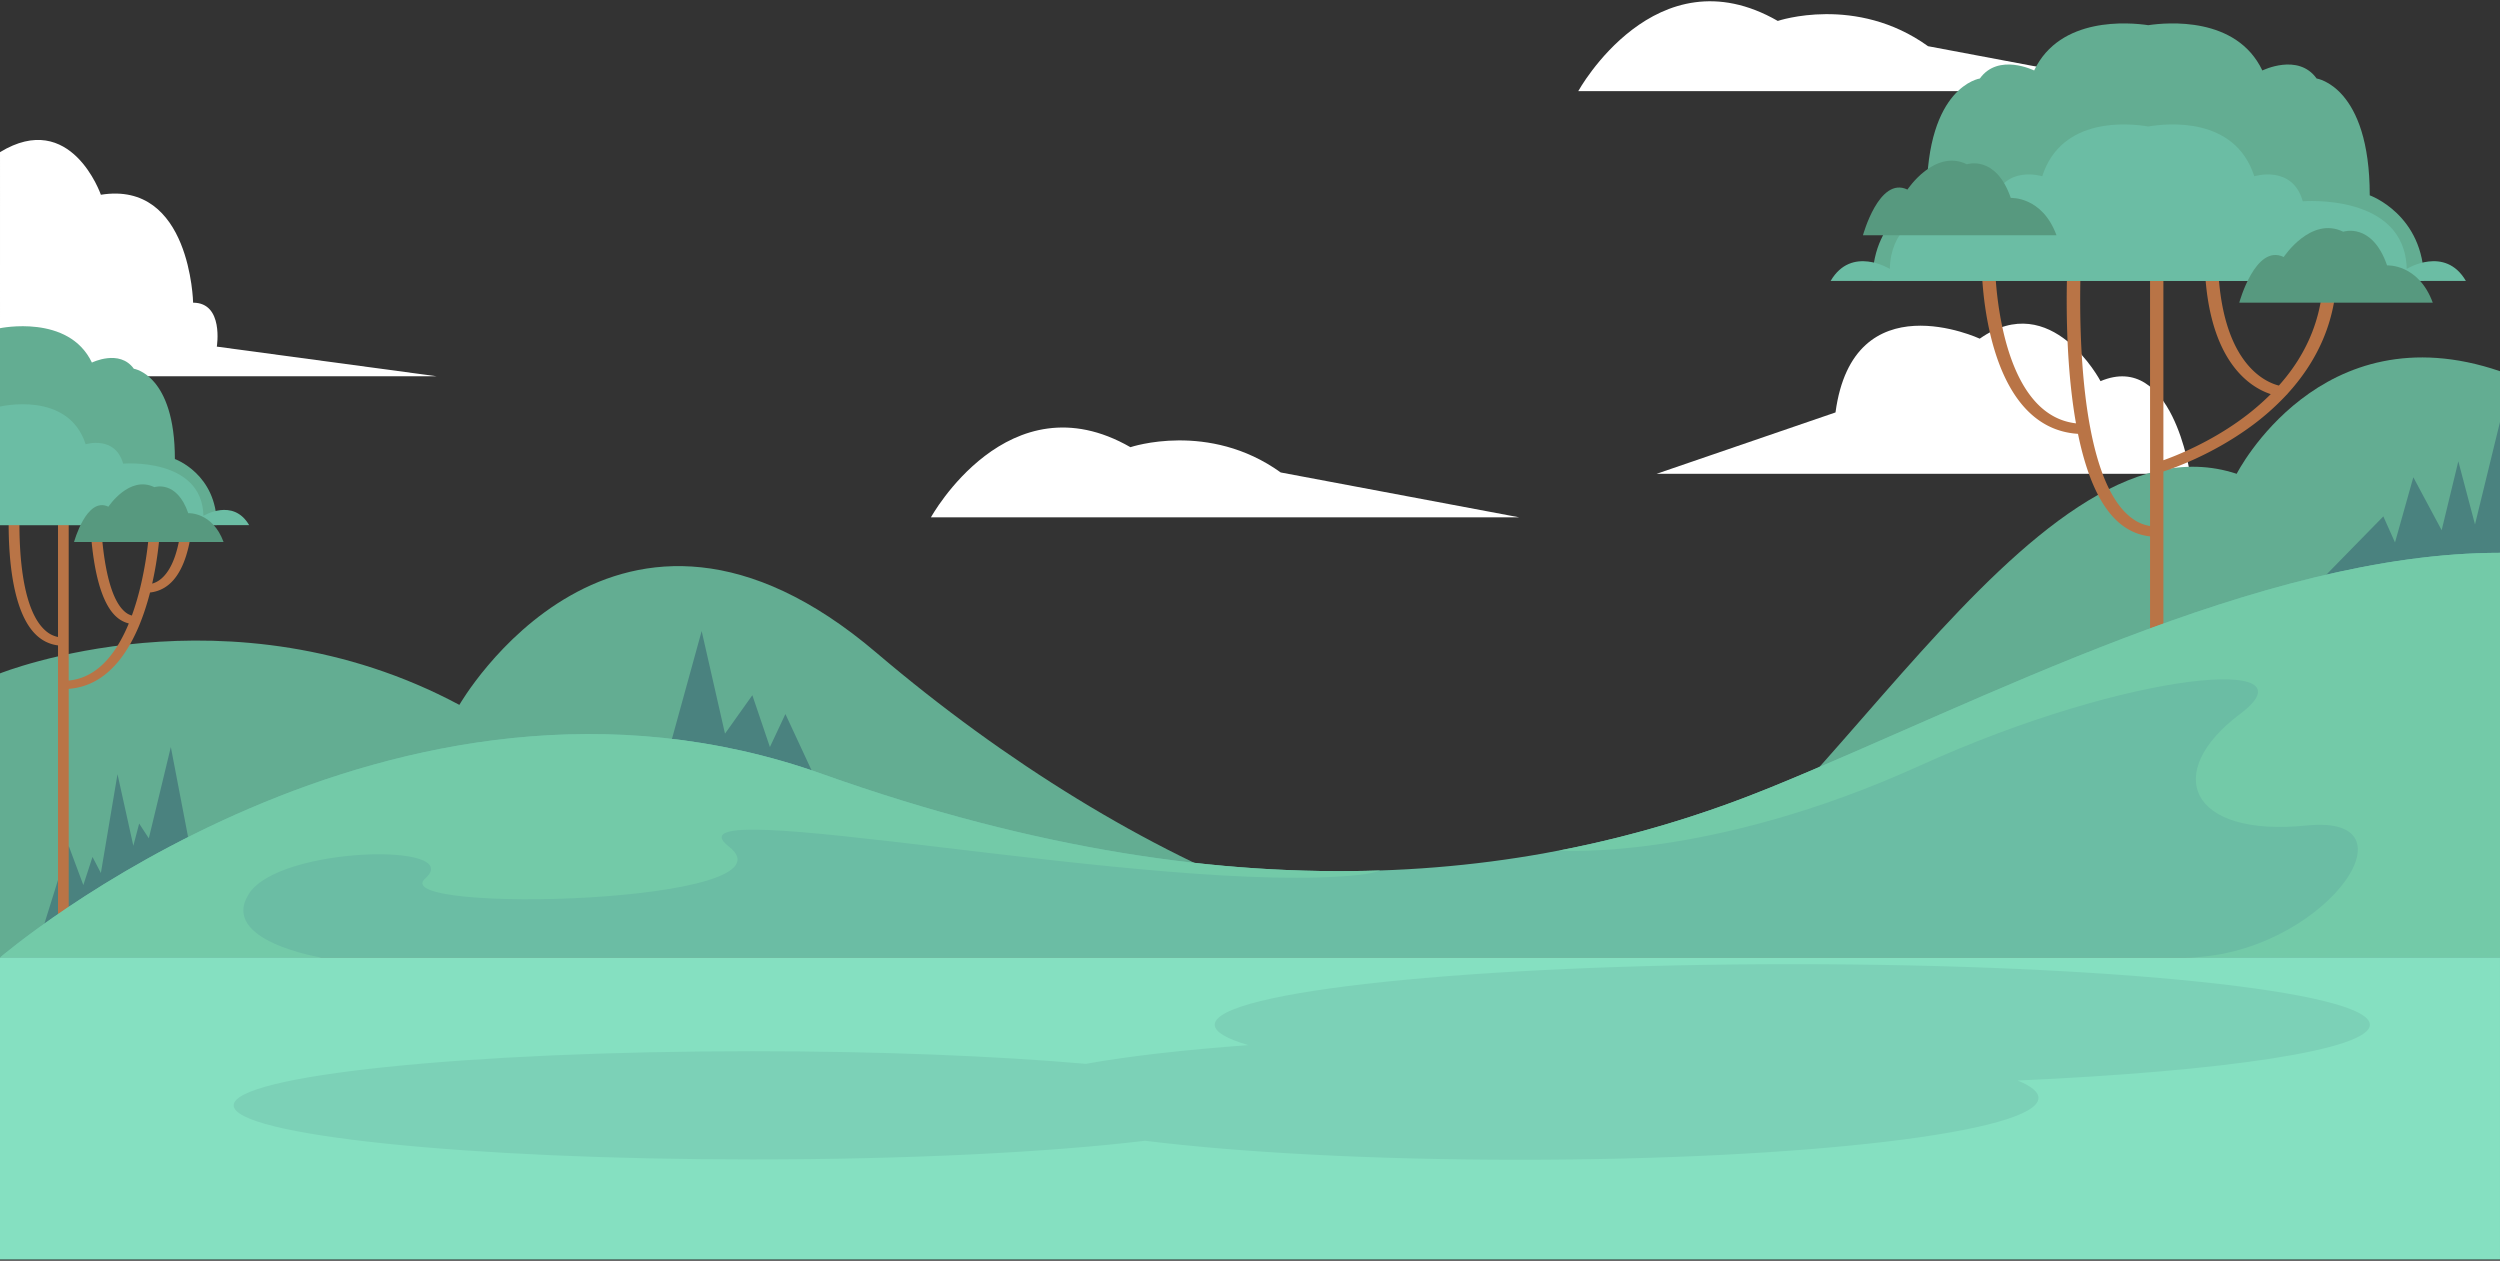 <svg xmlns="http://www.w3.org/2000/svg" viewBox="0 0 5774.95 2912.31"><rect x="0" y="0" width="5774.95" height="2912.31" fill="#333333" stroke="none"/><defs><style>.cls-1{fill:#fff;}.cls-2{fill:#63ad92;}.cls-3{fill:#4a827f;}.cls-4{fill:#b97446;}.cls-5{fill:#6bbda4;}.cls-6{fill:#57997f;}.cls-7{fill:#73caa8;}.cls-8{fill:#85e0c1;}.cls-9{fill:#7cd1b7;}</style></defs><g id="OBJECTS"><path class="cls-1" d="M3826.81,1094.44H5058.89s-40.92-284-206.71-214c0,0-113-214.8-279-98.13,0,0-292-135.65-333.21,170.39Z"/><path class="cls-1" d="M5004.93,210.48H3645.75s178.53-324.27,460.86-162.13c0,0,181-61.22,347.15,58.37Z"/><path class="cls-1" d="M3509.6,1195.05H2150.42S2329,870.78,2611.28,1033c0,0,181-61.22,347.15,58.36Z"/><path class="cls-1" d="M0,869.16H1008.67L500.84,800.69S517.47,699.2,446.1,699.2c0,0-5.71-282.71-213.08-249.32,0,0-68.76-198.55-233-98.4Z"/><path class="cls-2" d="M0,1555.54s528.37-211.89,1061.13,72.7c0,0,361.82-632.48,963.18-120.57s1306.45,795.31,1729.36,644,927.88-1217.15,1413-1057.19c0,0,192.5-378.93,608.29-237V2211.85H0Z"/><polygon class="cls-3" points="102.02 2135.25 158.69 1953.76 192.5 2044.51 213.66 1979.55 233.03 2016.62 271.42 1788.25 308 1953.76 321.46 1902.43 343.75 1936.54 394.62 1725.65 435.05 1936.54 102.02 2135.25"/><polygon class="cls-3" points="5774.94 974.67 5717.19 1211.5 5678.69 1065.58 5640.19 1224.74 5574.73 1102.48 5532.39 1253.09 5505.44 1192.83 5366.84 1334.47 5774.94 1334.47 5774.94 974.67"/><polygon class="cls-3" points="1552.21 1706.77 1620.83 1457.69 1674.72 1694.76 1737.91 1605.89 1778.47 1725.65 1814.29 1649.39 1880.13 1791.07 1552.21 1791.07 1552.21 1706.77"/><path class="cls-2" d="M0,758.15s158.7-33.34,212.29,79.39c0,0,63.9-31.76,96.87,14.29,0,0,94.81,13.71,94.81,208.51,0,0,96.88,34.42,96.88,152.71H0Z"/><path class="cls-4" d="M445.83,1149.38c-.24-5.26-6-9.38-12.8-9.18s-12.16,4.6-11.92,9.86c.07,1.43,5.88,143.3-50.16,188a54.26,54.26,0,0,1-19.44,10.1c13.83-61.06,17.09-111,17.4-116.43.31-5.25-5-9.71-11.79-9.94s-12.6,3.82-12.92,9.08c-.1,1.84-6.51,100.24-39.6,191a39.56,39.56,0,0,1-15.05-7.81c-59.57-48-61.11-257.29-56.67-333.89.31-5.26-5-9.71-11.8-9.94s-12.6,3.84-12.91,9.09c-.67,11.58-15.54,284.23,63.51,347.91a65.72,65.72,0,0,0,25.84,12.91c-27.6,66.93-71,125.53-138.83,131.92V1153.51c0-5.26-5.53-9.53-12.36-9.53s-12.34,4.27-12.34,9.53v317.92a60.51,60.51,0,0,1-27.09-13.1c-80.33-66.11-59.72-317.67-59.5-320.2.45-5.25-4.71-9.79-11.52-10.14s-12.71,3.63-13.16,8.88c-.92,10.68-21.49,262.37,66.12,334.47A87.27,87.27,0,0,0,134,1490.86v641.19c0,5.26,5.54,9.52,12.37,9.52s12.36-4.26,12.36-9.52V1591.23c109.56-8.17,162.57-124.34,187.87-222.56a81,81,0,0,0,42.19-17.37C452.05,1300.78,446.11,1155.54,445.83,1149.38Z"/><path class="cls-5" d="M0,939.16s157.67-37.73,197.87,87.12c0,0,68-21.18,86.56,44.69,0,0,182.41-15.11,185.5,120.65,0,0,68.47-42.23,105.6,21.43H0Z"/><path class="cls-6" d="M171.06,1252s28.86-105.87,79.35-81.52c0,0,48.44-73.35,106.15-45.14,0,0,51.53-17.57,78.32,60.1,0,0,55.92-3.3,81.55,66.56Z"/><path class="cls-4" d="M5284.66,909c62-68.08,113.12-161.09,113.12-282.87,0-6.55-6.89-11.86-15.39-11.86s-15.4,5.31-15.4,11.86c0,99.63-34.63,188.17-102.83,264.5-31-7.64-141-52.74-141-307.37,0-6.56-6.9-11.87-15.4-11.87s-15.4,5.31-15.4,11.87c0,248.2,104.55,311.29,153.05,327.2a575.57,575.57,0,0,1-72.82,61.44c-70.18,50.15-141.14,79.08-175.2,91.3V563.75c0-6.56-6.9-11.87-15.4-11.87s-15.4,5.31-15.4,11.87v651.32c-16.62-2.64-31.85-9.66-46.22-21.33-46.52-37.8-74.72-115.35-91.57-203.47a9,9,0,0,0-.46-2.39c-35.23-186.89-19.85-420-19.62-423.5.46-6.54-6.06-12.13-14.56-12.48s-15.75,4.67-16.2,11.21c-1,13.82-15.21,230.55,17.52,414.81-183-21-186.92-361.36-186.94-364.91,0-6.53-6.92-11.82-15.4-11.82h-.06c-8.5,0-15.37,5.36-15.34,11.91.08,15.59,4.34,375,222.37,389.08,18.21,89,48.44,167.68,97.9,207.88,20.38,16.56,43.42,26.22,68.58,29V1636c0,6.55,6.9,11.86,15.4,11.86s15.4-5.31,15.4-11.86V1089.21c28.21-9.26,111.26-39.51,195.25-99.3a581.15,581.15,0,0,0,89.2-77.82A12.25,12.25,0,0,0,5284.66,909Z"/><path class="cls-2" d="M5474.07,451.2c0-252.12-122.71-269.87-122.71-269.87-42.68-59.6-125.37-18.5-125.37-18.5C5166.3,37.28,5006,51.71,4962.41,58.18c-43.61-6.47-203.9-20.9-263.59,104.65,0,0-82.69-41.1-125.38,18.5,0,0-122.71,17.75-122.71,269.87,0,0-125.38,44.55-125.38,197.66h1274.1C5599.45,495.75,5474.07,451.2,5474.07,451.2Z"/><path class="cls-5" d="M5559.45,621.11C5555.45,445.4,5319.36,465,5319.36,465c-24-85.26-112-57.84-112-57.84-44.72-138.92-201.7-122.33-244.91-114.94-43.21-7.39-200.19-24-244.92,114.94,0,0-88-27.42-112,57.84,0,0-236.08-19.56-240.08,156.15,0,0-88.63-54.65-136.69,27.75H5696.12C5648.06,566.46,5559.45,621.11,5559.45,621.11Z"/><path class="cls-6" d="M5172.64,699.21s37.35-137,102.7-105.51c0,0,62.69-95,137.39-58.43,0,0,66.69-22.75,101.37,77.79,0,0,72.37-4.28,105.55,86.15Z"/><path class="cls-6" d="M4303.43,543.41s37.35-137,102.71-105.51c0,0,62.68-94.95,137.37-58.43,0,0,66.71-22.75,101.38,77.79,0,0,72.37-4.28,105.54,86.15Z"/><path class="cls-5" d="M0,2211.85S905.85,1434,1899.84,1788,3601,2017.83,4087.36,1820,5220.53,1277,5774.93,1277v934.85Z"/><path class="cls-7" d="M575.52,2063.84c71.26-109.5,500.88-117.87,406.71-34.6s870.87,58.06,701.48-73.67,1000.88,115.71,1457.8,65.15c18.75-2.08,34.46-5.45,47.43-10-363,12.23-789.81-44.87-1289.1-222.7C905.85,1434,0,2211.85,0,2211.85H741.85S504.26,2173.35,575.52,2063.84Z"/><path class="cls-7" d="M4087.36,1820c-142.7,58-304.45,109.74-486.85,144.89,0,0,347,25,834.64-196.4s918.86-254,739.2-119.09-118.07,285.18,154,257.49,30.8,305-282.33,305H5775V1277C5220.53,1277,4573.74,1622.16,4087.36,1820Z"/><rect class="cls-8" x="-0.01" y="2211.85" width="5774.94" height="697.49"/><path class="cls-9" d="M5474.33,2367.11c0-77.26-597.32-139.9-1334.16-139.9S2806,2289.85,2806,2367.11c0,16.52,27.4,32.38,77.57,47.09-150.13,11-278.38,25.77-375.3,43.25-208.24-18.19-476.63-29.15-769.6-29.15-662.12,0-1198.87,56-1198.87,125s536.75,125,1198.87,125c361.93,0,686.4-16.72,906.23-43.15,218.2,27,524.93,43.89,864.7,43.89,662.32,0,1199.24-64,1199.24-142.89,0-13.93-16.82-27.4-48.05-40.14C5139,2474.68,5474.33,2425,5474.33,2367.11Z"/></g></svg>